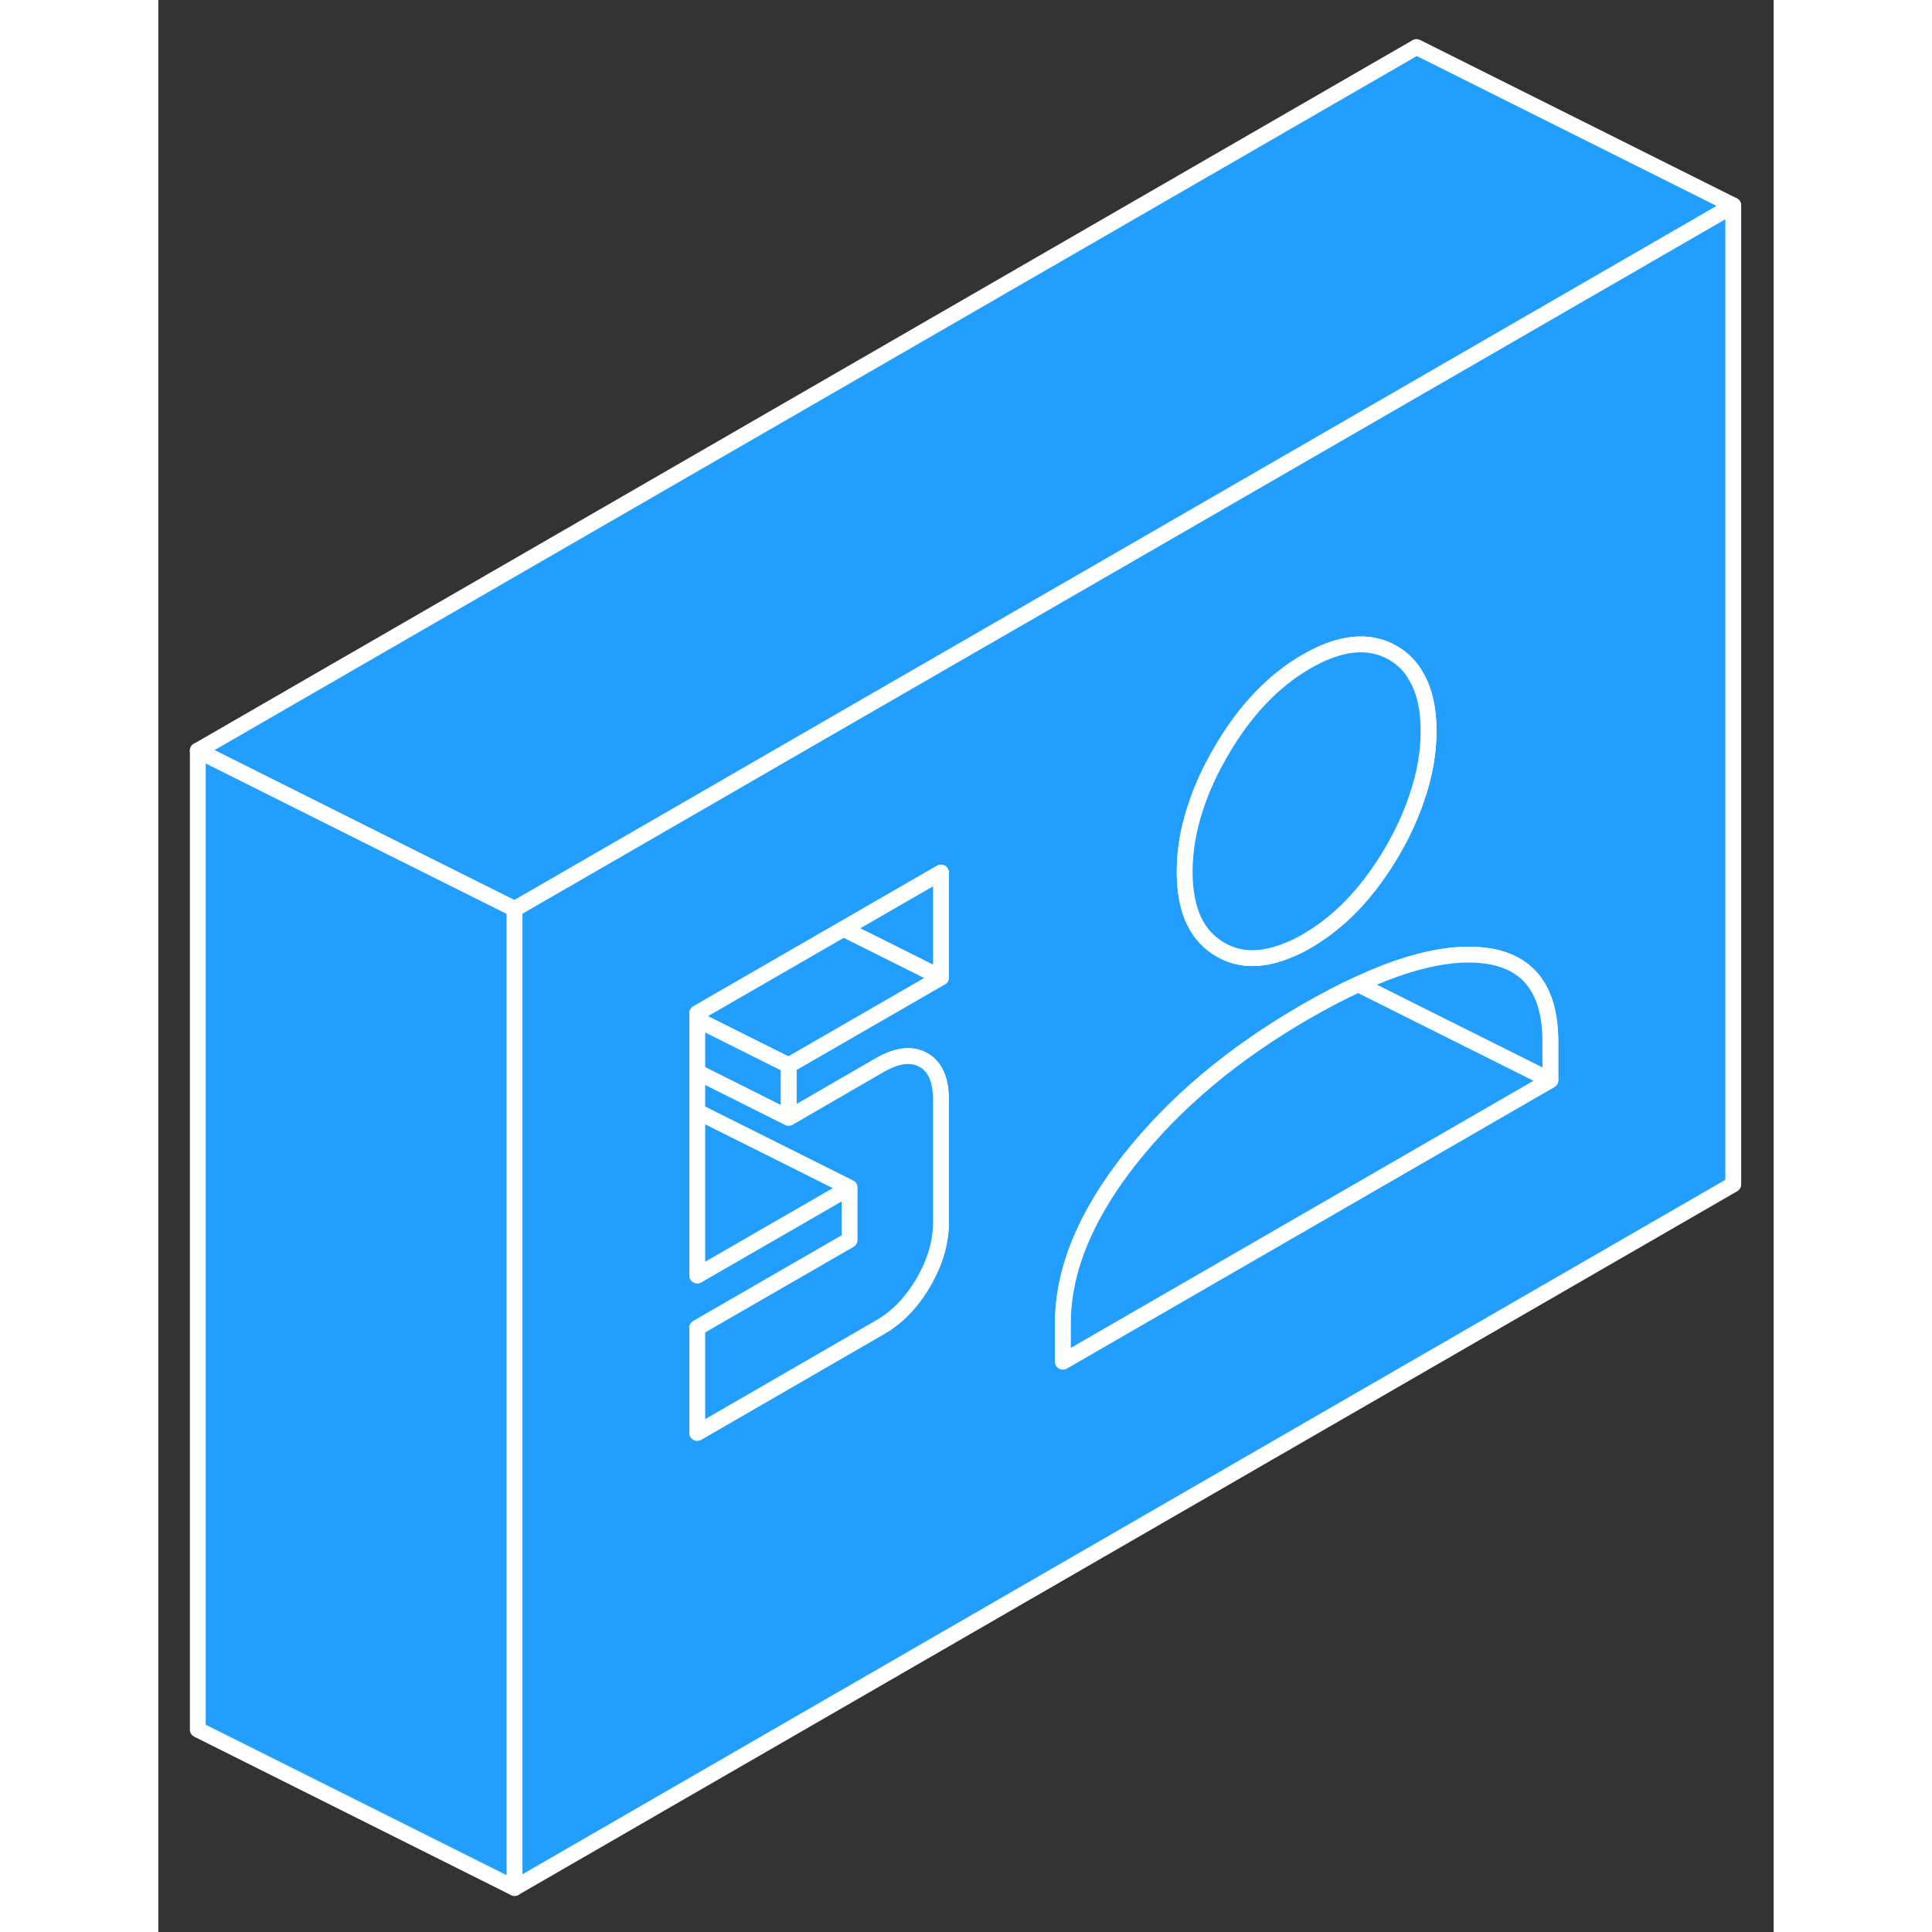 <svg width="48" height="48" viewBox="0 0 102 122" fill="#229EFF" xmlns="http://www.w3.org/2000/svg" stroke-width="1px" stroke-linecap="round" stroke-linejoin="round"><rect x="0" y="0" width="102" height="122" fill="#333333" stroke="none"/><path d="M79.45 24.521L60.19 35.641L44.83 44.501L30.98 52.501L22.49 57.401V119.221L99.45 74.791V12.971L79.45 24.521ZM65.54 50.861C65.9 49.761 66.42 48.641 67.08 47.501C68.58 44.901 70.39 42.991 72.51 41.771C74.63 40.551 76.44 40.361 77.95 41.221C78.59 41.591 79.1 42.101 79.45 42.761C79.96 43.641 80.21 44.771 80.21 46.161C80.21 47.551 79.96 48.971 79.45 50.421C79.09 51.501 78.59 52.591 77.95 53.701C76.44 56.301 74.63 58.211 72.51 59.431C72.14 59.651 71.77 59.831 71.42 59.971C69.76 60.681 68.32 60.681 67.08 59.971C66.73 59.771 66.41 59.521 66.14 59.231C65.25 58.301 64.81 56.901 64.81 55.041C64.81 53.671 65.05 52.281 65.54 50.861ZM49.42 61.721L39.8 67.271V70.591L45.57 67.251C46.67 66.621 47.58 66.521 48.32 66.941C48.94 67.291 49.3 67.951 49.39 68.901C49.41 69.071 49.42 69.261 49.42 69.451V77.171C49.42 78.431 49.05 79.691 48.32 80.961C47.58 82.231 46.67 83.181 45.57 83.811L34.03 90.481V83.851L43.65 78.301V74.991L34.03 80.541V63.981L43.27 58.651L49.42 55.101V61.721ZM87.9 68.211L57.12 85.981V83.551C57.12 81.271 57.79 78.931 59.12 76.531C59.72 75.441 60.47 74.331 61.35 73.211C64.17 69.631 67.89 66.511 72.51 63.851C73.66 63.191 74.75 62.621 75.78 62.151C77.09 61.541 78.32 61.081 79.45 60.771C81.03 60.341 82.44 60.191 83.67 60.331C86.49 60.651 87.9 62.461 87.9 65.781V68.211Z" stroke="white" stroke-linejoin="round"/><path d="M87.9 68.21L57.12 85.981V83.55C57.12 81.27 57.79 78.93 59.12 76.53C59.72 75.44 60.47 74.33 61.35 73.21C64.17 69.63 67.89 66.51 72.51 63.85C73.66 63.191 74.75 62.62 75.78 62.15L79.45 63.99L87.9 68.21Z" stroke="white" stroke-linejoin="round"/><path d="M87.9 65.781V68.211L79.45 63.99L75.78 62.151C77.09 61.541 78.32 61.081 79.45 60.771C81.03 60.341 82.44 60.191 83.67 60.331C86.49 60.651 87.9 62.461 87.9 65.781Z" stroke="white" stroke-linejoin="round"/><path d="M80.21 46.161C80.21 47.551 79.96 48.971 79.45 50.421C79.09 51.501 78.59 52.591 77.95 53.701C76.44 56.301 74.63 58.211 72.51 59.431C72.14 59.651 71.77 59.831 71.42 59.971C69.76 60.681 68.32 60.681 67.08 59.971C66.73 59.771 66.41 59.521 66.14 59.231C65.25 58.301 64.81 56.901 64.81 55.041C64.81 53.671 65.05 52.281 65.54 50.861C65.9 49.761 66.42 48.641 67.08 47.501C68.58 44.901 70.39 42.99 72.51 41.77C74.63 40.55 76.44 40.361 77.95 41.221C78.59 41.591 79.1 42.1 79.45 42.761C79.96 43.641 80.21 44.771 80.21 46.161Z" stroke="white" stroke-linejoin="round"/><path d="M49.42 61.721L39.8 67.27L38.95 66.85L34.03 64.39V63.98L43.27 58.65L44.84 59.43L49.42 61.721Z" stroke="white" stroke-linejoin="round"/><path d="M49.42 55.101V61.721L44.84 59.431L43.27 58.651L49.42 55.101Z" stroke="white" stroke-linejoin="round"/><path d="M43.65 74.991L34.03 80.541V70.181L37.25 71.791L41.07 73.701L43.65 74.991Z" stroke="white" stroke-linejoin="round"/><path d="M39.8 67.271V70.591L34.03 67.701V64.391L38.95 66.851L39.8 67.271Z" stroke="white" stroke-linejoin="round"/><path d="M49.42 69.451V77.171C49.42 78.431 49.05 79.691 48.32 80.961C47.58 82.231 46.67 83.181 45.57 83.811L34.03 90.481V83.851L43.65 78.301V74.991L41.07 73.701L37.25 71.791L34.03 70.181V67.701L39.8 70.591L45.57 67.251C46.67 66.621 47.58 66.521 48.32 66.941C48.94 67.291 49.3 67.951 49.39 68.901C49.41 69.071 49.42 69.261 49.42 69.451Z" stroke="white" stroke-linejoin="round"/><path d="M99.45 12.971L79.45 24.521L60.19 35.641L44.83 44.501L30.98 52.501L22.49 57.401L20.93 56.621L14.78 53.551L2.49 47.401L79.45 2.971L99.45 12.971Z" stroke="white" stroke-linejoin="round"/><path d="M22.49 57.4V119.22L2.49 109.22V47.4L14.78 53.55L20.93 56.62L22.49 57.4Z" stroke="white" stroke-linejoin="round"/></svg>